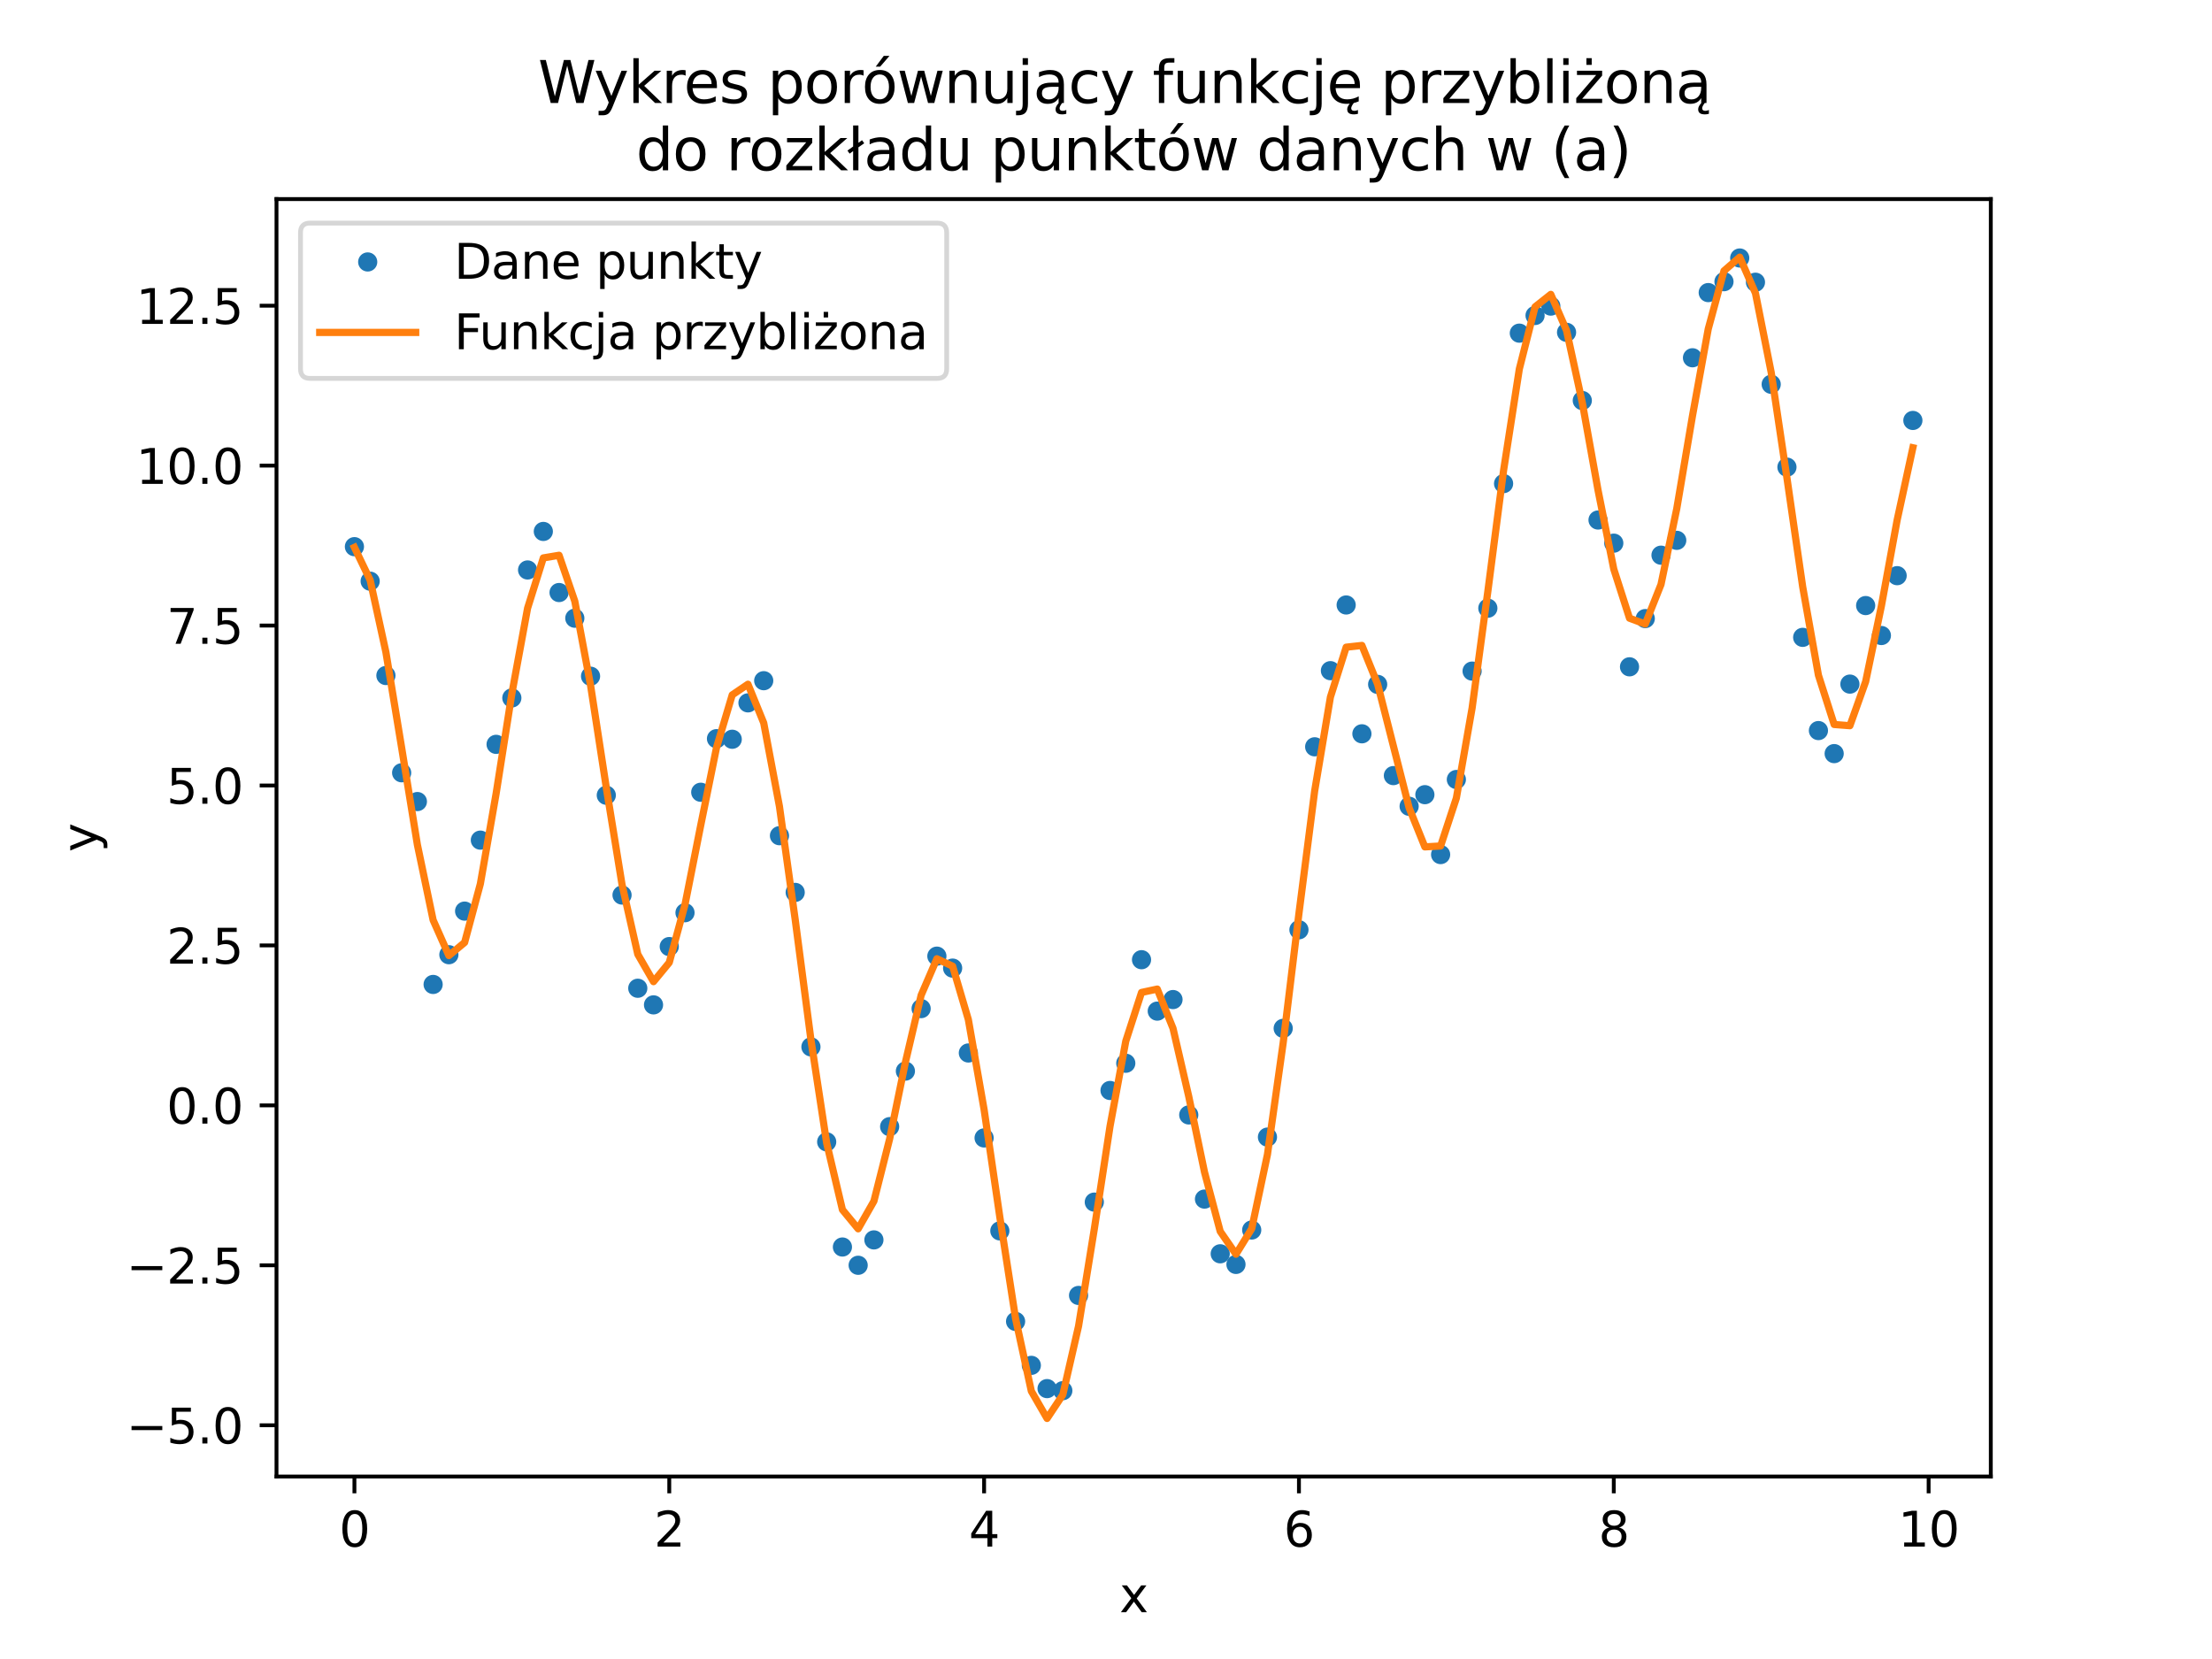 <?xml version="1.0" encoding="utf-8" standalone="no"?>
<!DOCTYPE svg PUBLIC "-//W3C//DTD SVG 1.1//EN"
  "http://www.w3.org/Graphics/SVG/1.1/DTD/svg11.dtd">
<svg xmlns:xlink="http://www.w3.org/1999/xlink" width="460.8pt" height="345.6pt" viewBox="0 0 460.8 345.6" xmlns="http://www.w3.org/2000/svg" version="1.1">
 <defs>
  <style type="text/css">*{stroke-linejoin: round; stroke-linecap: butt}</style>
 </defs>
 <g id="figure_1">
  <g id="patch_1">
   <path d="M 0 345.6 
L 460.8 345.6 
L 460.8 0 
L 0 0 
z
" style="fill: #ffffff"/>
  </g>
  <g id="axes_1">
   <g id="patch_2">
    <path d="M 57.6 307.584 
L 414.72 307.584 
L 414.72 41.472 
L 57.6 41.472 
z
" style="fill: #ffffff"/>
   </g>
   <g id="matplotlib.axis_1">
    <g id="xtick_1">
     <g id="line2d_1">
      <defs>
       <path id="mdc5ee50db9" d="M 0 0 
L 0 3.5 
" style="stroke: #000000; stroke-width: 0.8"/>
      </defs>
      <g>
       <use xlink:href="#mdc5ee50db9" x="73.833" y="307.584" style="stroke: #000000; stroke-width: 0.8"/>
      </g>
     </g>
     <g id="text_1">
      <!-- 0 -->
      <g transform="translate(70.651 322.182) scale(0.1 -0.1)">
       <defs>
        <path id="DejaVuSans-30" d="M 2034 4250 
Q 1547 4250 1301 3770 
Q 1056 3291 1056 2328 
Q 1056 1369 1301 889 
Q 1547 409 2034 409 
Q 2525 409 2770 889 
Q 3016 1369 3016 2328 
Q 3016 3291 2770 3770 
Q 2525 4250 2034 4250 
z
M 2034 4750 
Q 2819 4750 3233 4129 
Q 3647 3509 3647 2328 
Q 3647 1150 3233 529 
Q 2819 -91 2034 -91 
Q 1250 -91 836 529 
Q 422 1150 422 2328 
Q 422 3509 836 4129 
Q 1250 4750 2034 4750 
z
" transform="scale(0.016)"/>
       </defs>
       <use xlink:href="#DejaVuSans-30"/>
      </g>
     </g>
    </g>
    <g id="xtick_2">
     <g id="line2d_2">
      <g>
       <use xlink:href="#mdc5ee50db9" x="139.42" y="307.584" style="stroke: #000000; stroke-width: 0.8"/>
      </g>
     </g>
     <g id="text_2">
      <!-- 2 -->
      <g transform="translate(136.238 322.182) scale(0.1 -0.1)">
       <defs>
        <path id="DejaVuSans-32" d="M 1228 531 
L 3431 531 
L 3431 0 
L 469 0 
L 469 531 
Q 828 903 1448 1529 
Q 2069 2156 2228 2338 
Q 2531 2678 2651 2914 
Q 2772 3150 2772 3378 
Q 2772 3750 2511 3984 
Q 2250 4219 1831 4219 
Q 1534 4219 1204 4116 
Q 875 4013 500 3803 
L 500 4441 
Q 881 4594 1212 4672 
Q 1544 4750 1819 4750 
Q 2544 4750 2975 4387 
Q 3406 4025 3406 3419 
Q 3406 3131 3298 2873 
Q 3191 2616 2906 2266 
Q 2828 2175 2409 1742 
Q 1991 1309 1228 531 
z
" transform="scale(0.016)"/>
       </defs>
       <use xlink:href="#DejaVuSans-32"/>
      </g>
     </g>
    </g>
    <g id="xtick_3">
     <g id="line2d_3">
      <g>
       <use xlink:href="#mdc5ee50db9" x="205.006" y="307.584" style="stroke: #000000; stroke-width: 0.8"/>
      </g>
     </g>
     <g id="text_3">
      <!-- 4 -->
      <g transform="translate(201.825 322.182) scale(0.1 -0.1)">
       <defs>
        <path id="DejaVuSans-34" d="M 2419 4116 
L 825 1625 
L 2419 1625 
L 2419 4116 
z
M 2253 4666 
L 3047 4666 
L 3047 1625 
L 3713 1625 
L 3713 1100 
L 3047 1100 
L 3047 0 
L 2419 0 
L 2419 1100 
L 313 1100 
L 313 1709 
L 2253 4666 
z
" transform="scale(0.016)"/>
       </defs>
       <use xlink:href="#DejaVuSans-34"/>
      </g>
     </g>
    </g>
    <g id="xtick_4">
     <g id="line2d_4">
      <g>
       <use xlink:href="#mdc5ee50db9" x="270.593" y="307.584" style="stroke: #000000; stroke-width: 0.8"/>
      </g>
     </g>
     <g id="text_4">
      <!-- 6 -->
      <g transform="translate(267.412 322.182) scale(0.1 -0.1)">
       <defs>
        <path id="DejaVuSans-36" d="M 2113 2584 
Q 1688 2584 1439 2293 
Q 1191 2003 1191 1497 
Q 1191 994 1439 701 
Q 1688 409 2113 409 
Q 2538 409 2786 701 
Q 3034 994 3034 1497 
Q 3034 2003 2786 2293 
Q 2538 2584 2113 2584 
z
M 3366 4563 
L 3366 3988 
Q 3128 4100 2886 4159 
Q 2644 4219 2406 4219 
Q 1781 4219 1451 3797 
Q 1122 3375 1075 2522 
Q 1259 2794 1537 2939 
Q 1816 3084 2150 3084 
Q 2853 3084 3261 2657 
Q 3669 2231 3669 1497 
Q 3669 778 3244 343 
Q 2819 -91 2113 -91 
Q 1303 -91 875 529 
Q 447 1150 447 2328 
Q 447 3434 972 4092 
Q 1497 4750 2381 4750 
Q 2619 4750 2861 4703 
Q 3103 4656 3366 4563 
z
" transform="scale(0.016)"/>
       </defs>
       <use xlink:href="#DejaVuSans-36"/>
      </g>
     </g>
    </g>
    <g id="xtick_5">
     <g id="line2d_5">
      <g>
       <use xlink:href="#mdc5ee50db9" x="336.18" y="307.584" style="stroke: #000000; stroke-width: 0.8"/>
      </g>
     </g>
     <g id="text_5">
      <!-- 8 -->
      <g transform="translate(332.999 322.182) scale(0.1 -0.1)">
       <defs>
        <path id="DejaVuSans-38" d="M 2034 2216 
Q 1584 2216 1326 1975 
Q 1069 1734 1069 1313 
Q 1069 891 1326 650 
Q 1584 409 2034 409 
Q 2484 409 2743 651 
Q 3003 894 3003 1313 
Q 3003 1734 2745 1975 
Q 2488 2216 2034 2216 
z
M 1403 2484 
Q 997 2584 770 2862 
Q 544 3141 544 3541 
Q 544 4100 942 4425 
Q 1341 4750 2034 4750 
Q 2731 4750 3128 4425 
Q 3525 4100 3525 3541 
Q 3525 3141 3298 2862 
Q 3072 2584 2669 2484 
Q 3125 2378 3379 2068 
Q 3634 1759 3634 1313 
Q 3634 634 3220 271 
Q 2806 -91 2034 -91 
Q 1263 -91 848 271 
Q 434 634 434 1313 
Q 434 1759 690 2068 
Q 947 2378 1403 2484 
z
M 1172 3481 
Q 1172 3119 1398 2916 
Q 1625 2713 2034 2713 
Q 2441 2713 2670 2916 
Q 2900 3119 2900 3481 
Q 2900 3844 2670 4047 
Q 2441 4250 2034 4250 
Q 1625 4250 1398 4047 
Q 1172 3844 1172 3481 
z
" transform="scale(0.016)"/>
       </defs>
       <use xlink:href="#DejaVuSans-38"/>
      </g>
     </g>
    </g>
    <g id="xtick_6">
     <g id="line2d_6">
      <g>
       <use xlink:href="#mdc5ee50db9" x="401.767" y="307.584" style="stroke: #000000; stroke-width: 0.8"/>
      </g>
     </g>
     <g id="text_6">
      <!-- 10 -->
      <g transform="translate(395.404 322.182) scale(0.1 -0.1)">
       <defs>
        <path id="DejaVuSans-31" d="M 794 531 
L 1825 531 
L 1825 4091 
L 703 3866 
L 703 4441 
L 1819 4666 
L 2450 4666 
L 2450 531 
L 3481 531 
L 3481 0 
L 794 0 
L 794 531 
z
" transform="scale(0.016)"/>
       </defs>
       <use xlink:href="#DejaVuSans-31"/>
       <use xlink:href="#DejaVuSans-30" x="63.623"/>
      </g>
     </g>
    </g>
    <g id="text_7">
     <!-- x -->
     <g transform="translate(233.201 335.861) scale(0.1 -0.1)">
      <defs>
       <path id="DejaVuSans-78" d="M 3513 3500 
L 2247 1797 
L 3578 0 
L 2900 0 
L 1881 1375 
L 863 0 
L 184 0 
L 1544 1831 
L 300 3500 
L 978 3500 
L 1906 2253 
L 2834 3500 
L 3513 3500 
z
" transform="scale(0.016)"/>
      </defs>
      <use xlink:href="#DejaVuSans-78"/>
     </g>
    </g>
   </g>
   <g id="matplotlib.axis_2">
    <g id="ytick_1">
     <g id="line2d_7">
      <defs>
       <path id="m1b6d553d2c" d="M 0 0 
L -3.5 0 
" style="stroke: #000000; stroke-width: 0.8"/>
      </defs>
      <g>
       <use xlink:href="#m1b6d553d2c" x="57.6" y="296.904" style="stroke: #000000; stroke-width: 0.8"/>
      </g>
     </g>
     <g id="text_8">
      <!-- −5.0 -->
      <g transform="translate(26.317 300.703) scale(0.1 -0.1)">
       <defs>
        <path id="DejaVuSans-2212" d="M 678 2272 
L 4684 2272 
L 4684 1741 
L 678 1741 
L 678 2272 
z
" transform="scale(0.016)"/>
        <path id="DejaVuSans-35" d="M 691 4666 
L 3169 4666 
L 3169 4134 
L 1269 4134 
L 1269 2991 
Q 1406 3038 1543 3061 
Q 1681 3084 1819 3084 
Q 2600 3084 3056 2656 
Q 3513 2228 3513 1497 
Q 3513 744 3044 326 
Q 2575 -91 1722 -91 
Q 1428 -91 1123 -41 
Q 819 9 494 109 
L 494 744 
Q 775 591 1075 516 
Q 1375 441 1709 441 
Q 2250 441 2565 725 
Q 2881 1009 2881 1497 
Q 2881 1984 2565 2268 
Q 2250 2553 1709 2553 
Q 1456 2553 1204 2497 
Q 953 2441 691 2322 
L 691 4666 
z
" transform="scale(0.016)"/>
        <path id="DejaVuSans-2e" d="M 684 794 
L 1344 794 
L 1344 0 
L 684 0 
L 684 794 
z
" transform="scale(0.016)"/>
       </defs>
       <use xlink:href="#DejaVuSans-2212"/>
       <use xlink:href="#DejaVuSans-35" x="83.789"/>
       <use xlink:href="#DejaVuSans-2e" x="147.412"/>
       <use xlink:href="#DejaVuSans-30" x="179.199"/>
      </g>
     </g>
    </g>
    <g id="ytick_2">
     <g id="line2d_8">
      <g>
       <use xlink:href="#m1b6d553d2c" x="57.6" y="263.586" style="stroke: #000000; stroke-width: 0.8"/>
      </g>
     </g>
     <g id="text_9">
      <!-- −2.5 -->
      <g transform="translate(26.317 267.385) scale(0.1 -0.1)">
       <use xlink:href="#DejaVuSans-2212"/>
       <use xlink:href="#DejaVuSans-32" x="83.789"/>
       <use xlink:href="#DejaVuSans-2e" x="147.412"/>
       <use xlink:href="#DejaVuSans-35" x="179.199"/>
      </g>
     </g>
    </g>
    <g id="ytick_3">
     <g id="line2d_9">
      <g>
       <use xlink:href="#m1b6d553d2c" x="57.6" y="230.268" style="stroke: #000000; stroke-width: 0.8"/>
      </g>
     </g>
     <g id="text_10">
      <!-- 0.0 -->
      <g transform="translate(34.697 234.067) scale(0.1 -0.1)">
       <use xlink:href="#DejaVuSans-30"/>
       <use xlink:href="#DejaVuSans-2e" x="63.623"/>
       <use xlink:href="#DejaVuSans-30" x="95.41"/>
      </g>
     </g>
    </g>
    <g id="ytick_4">
     <g id="line2d_10">
      <g>
       <use xlink:href="#m1b6d553d2c" x="57.6" y="196.95" style="stroke: #000000; stroke-width: 0.8"/>
      </g>
     </g>
     <g id="text_11">
      <!-- 2.5 -->
      <g transform="translate(34.697 200.749) scale(0.1 -0.1)">
       <use xlink:href="#DejaVuSans-32"/>
       <use xlink:href="#DejaVuSans-2e" x="63.623"/>
       <use xlink:href="#DejaVuSans-35" x="95.41"/>
      </g>
     </g>
    </g>
    <g id="ytick_5">
     <g id="line2d_11">
      <g>
       <use xlink:href="#m1b6d553d2c" x="57.6" y="163.632" style="stroke: #000000; stroke-width: 0.8"/>
      </g>
     </g>
     <g id="text_12">
      <!-- 5.0 -->
      <g transform="translate(34.697 167.431) scale(0.1 -0.1)">
       <use xlink:href="#DejaVuSans-35"/>
       <use xlink:href="#DejaVuSans-2e" x="63.623"/>
       <use xlink:href="#DejaVuSans-30" x="95.41"/>
      </g>
     </g>
    </g>
    <g id="ytick_6">
     <g id="line2d_12">
      <g>
       <use xlink:href="#m1b6d553d2c" x="57.6" y="130.314" style="stroke: #000000; stroke-width: 0.8"/>
      </g>
     </g>
     <g id="text_13">
      <!-- 7.5 -->
      <g transform="translate(34.697 134.113) scale(0.1 -0.1)">
       <defs>
        <path id="DejaVuSans-37" d="M 525 4666 
L 3525 4666 
L 3525 4397 
L 1831 0 
L 1172 0 
L 2766 4134 
L 525 4134 
L 525 4666 
z
" transform="scale(0.016)"/>
       </defs>
       <use xlink:href="#DejaVuSans-37"/>
       <use xlink:href="#DejaVuSans-2e" x="63.623"/>
       <use xlink:href="#DejaVuSans-35" x="95.41"/>
      </g>
     </g>
    </g>
    <g id="ytick_7">
     <g id="line2d_13">
      <g>
       <use xlink:href="#m1b6d553d2c" x="57.6" y="96.996" style="stroke: #000000; stroke-width: 0.8"/>
      </g>
     </g>
     <g id="text_14">
      <!-- 10.0 -->
      <g transform="translate(28.334 100.795) scale(0.1 -0.1)">
       <use xlink:href="#DejaVuSans-31"/>
       <use xlink:href="#DejaVuSans-30" x="63.623"/>
       <use xlink:href="#DejaVuSans-2e" x="127.246"/>
       <use xlink:href="#DejaVuSans-30" x="159.033"/>
      </g>
     </g>
    </g>
    <g id="ytick_8">
     <g id="line2d_14">
      <g>
       <use xlink:href="#m1b6d553d2c" x="57.6" y="63.678" style="stroke: #000000; stroke-width: 0.8"/>
      </g>
     </g>
     <g id="text_15">
      <!-- 12.5 -->
      <g transform="translate(28.334 67.477) scale(0.1 -0.1)">
       <use xlink:href="#DejaVuSans-31"/>
       <use xlink:href="#DejaVuSans-32" x="63.623"/>
       <use xlink:href="#DejaVuSans-2e" x="127.246"/>
       <use xlink:href="#DejaVuSans-35" x="159.033"/>
      </g>
     </g>
    </g>
    <g id="text_16">
     <!-- y -->
     <g transform="translate(20.238 177.487) rotate(-90) scale(0.1 -0.1)">
      <defs>
       <path id="DejaVuSans-79" d="M 2059 -325 
Q 1816 -950 1584 -1140 
Q 1353 -1331 966 -1331 
L 506 -1331 
L 506 -850 
L 844 -850 
Q 1081 -850 1212 -737 
Q 1344 -625 1503 -206 
L 1606 56 
L 191 3500 
L 800 3500 
L 1894 763 
L 2988 3500 
L 3597 3500 
L 2059 -325 
z
" transform="scale(0.016)"/>
      </defs>
      <use xlink:href="#DejaVuSans-79"/>
     </g>
    </g>
   </g>
   <g id="line2d_15">
    <defs>
     <path id="m2ba24b65b5" d="M 0 1.5 
C 0.398 1.5 0.779 1.342 1.061 1.061 
C 1.342 0.779 1.5 0.398 1.5 0 
C 1.5 -0.398 1.342 -0.779 1.061 -1.061 
C 0.779 -1.342 0.398 -1.5 0 -1.5 
C -0.398 -1.5 -0.779 -1.342 -1.061 -1.061 
C -1.342 -0.779 -1.5 -0.398 -1.5 0 
C -1.5 0.398 -1.342 0.779 -1.061 1.061 
C -0.779 1.342 -0.398 1.5 0 1.5 
z
" style="stroke: #1f77b4"/>
    </defs>
    <g clip-path="url(#p1c4038dcb7)">
     <use xlink:href="#m2ba24b65b5" x="73.833" y="113.88" style="fill: #1f77b4; stroke: #1f77b4"/>
     <use xlink:href="#m2ba24b65b5" x="77.112" y="121.073" style="fill: #1f77b4; stroke: #1f77b4"/>
     <use xlink:href="#m2ba24b65b5" x="80.391" y="140.722" style="fill: #1f77b4; stroke: #1f77b4"/>
     <use xlink:href="#m2ba24b65b5" x="83.671" y="160.984" style="fill: #1f77b4; stroke: #1f77b4"/>
     <use xlink:href="#m2ba24b65b5" x="86.95" y="166.979" style="fill: #1f77b4; stroke: #1f77b4"/>
     <use xlink:href="#m2ba24b65b5" x="90.229" y="205.078" style="fill: #1f77b4; stroke: #1f77b4"/>
     <use xlink:href="#m2ba24b65b5" x="93.509" y="198.884" style="fill: #1f77b4; stroke: #1f77b4"/>
     <use xlink:href="#m2ba24b65b5" x="96.788" y="189.801" style="fill: #1f77b4; stroke: #1f77b4"/>
     <use xlink:href="#m2ba24b65b5" x="100.067" y="175.015" style="fill: #1f77b4; stroke: #1f77b4"/>
     <use xlink:href="#m2ba24b65b5" x="103.347" y="155.061" style="fill: #1f77b4; stroke: #1f77b4"/>
     <use xlink:href="#m2ba24b65b5" x="106.626" y="145.394" style="fill: #1f77b4; stroke: #1f77b4"/>
     <use xlink:href="#m2ba24b65b5" x="109.905" y="118.733" style="fill: #1f77b4; stroke: #1f77b4"/>
     <use xlink:href="#m2ba24b65b5" x="113.185" y="110.709" style="fill: #1f77b4; stroke: #1f77b4"/>
     <use xlink:href="#m2ba24b65b5" x="116.464" y="123.435" style="fill: #1f77b4; stroke: #1f77b4"/>
     <use xlink:href="#m2ba24b65b5" x="119.743" y="128.783" style="fill: #1f77b4; stroke: #1f77b4"/>
     <use xlink:href="#m2ba24b65b5" x="123.023" y="140.868" style="fill: #1f77b4; stroke: #1f77b4"/>
     <use xlink:href="#m2ba24b65b5" x="126.302" y="165.663" style="fill: #1f77b4; stroke: #1f77b4"/>
     <use xlink:href="#m2ba24b65b5" x="129.581" y="186.456" style="fill: #1f77b4; stroke: #1f77b4"/>
     <use xlink:href="#m2ba24b65b5" x="132.861" y="205.872" style="fill: #1f77b4; stroke: #1f77b4"/>
     <use xlink:href="#m2ba24b65b5" x="136.14" y="209.333" style="fill: #1f77b4; stroke: #1f77b4"/>
     <use xlink:href="#m2ba24b65b5" x="139.42" y="197.188" style="fill: #1f77b4; stroke: #1f77b4"/>
     <use xlink:href="#m2ba24b65b5" x="142.699" y="190.135" style="fill: #1f77b4; stroke: #1f77b4"/>
     <use xlink:href="#m2ba24b65b5" x="145.978" y="165.041" style="fill: #1f77b4; stroke: #1f77b4"/>
     <use xlink:href="#m2ba24b65b5" x="149.258" y="153.879" style="fill: #1f77b4; stroke: #1f77b4"/>
     <use xlink:href="#m2ba24b65b5" x="152.537" y="154.001" style="fill: #1f77b4; stroke: #1f77b4"/>
     <use xlink:href="#m2ba24b65b5" x="155.816" y="146.42" style="fill: #1f77b4; stroke: #1f77b4"/>
     <use xlink:href="#m2ba24b65b5" x="159.096" y="141.802" style="fill: #1f77b4; stroke: #1f77b4"/>
     <use xlink:href="#m2ba24b65b5" x="162.375" y="174.092" style="fill: #1f77b4; stroke: #1f77b4"/>
     <use xlink:href="#m2ba24b65b5" x="165.654" y="185.904" style="fill: #1f77b4; stroke: #1f77b4"/>
     <use xlink:href="#m2ba24b65b5" x="168.934" y="218.088" style="fill: #1f77b4; stroke: #1f77b4"/>
     <use xlink:href="#m2ba24b65b5" x="172.213" y="237.872" style="fill: #1f77b4; stroke: #1f77b4"/>
     <use xlink:href="#m2ba24b65b5" x="175.492" y="259.776" style="fill: #1f77b4; stroke: #1f77b4"/>
     <use xlink:href="#m2ba24b65b5" x="178.772" y="263.581" style="fill: #1f77b4; stroke: #1f77b4"/>
     <use xlink:href="#m2ba24b65b5" x="182.051" y="258.293" style="fill: #1f77b4; stroke: #1f77b4"/>
     <use xlink:href="#m2ba24b65b5" x="185.33" y="234.699" style="fill: #1f77b4; stroke: #1f77b4"/>
     <use xlink:href="#m2ba24b65b5" x="188.61" y="223.13" style="fill: #1f77b4; stroke: #1f77b4"/>
     <use xlink:href="#m2ba24b65b5" x="191.889" y="210.113" style="fill: #1f77b4; stroke: #1f77b4"/>
     <use xlink:href="#m2ba24b65b5" x="195.168" y="199.183" style="fill: #1f77b4; stroke: #1f77b4"/>
     <use xlink:href="#m2ba24b65b5" x="198.448" y="201.675" style="fill: #1f77b4; stroke: #1f77b4"/>
     <use xlink:href="#m2ba24b65b5" x="201.727" y="219.354" style="fill: #1f77b4; stroke: #1f77b4"/>
     <use xlink:href="#m2ba24b65b5" x="205.006" y="237.053" style="fill: #1f77b4; stroke: #1f77b4"/>
     <use xlink:href="#m2ba24b65b5" x="208.286" y="256.417" style="fill: #1f77b4; stroke: #1f77b4"/>
     <use xlink:href="#m2ba24b65b5" x="211.565" y="275.275" style="fill: #1f77b4; stroke: #1f77b4"/>
     <use xlink:href="#m2ba24b65b5" x="214.844" y="284.43" style="fill: #1f77b4; stroke: #1f77b4"/>
     <use xlink:href="#m2ba24b65b5" x="218.124" y="289.273" style="fill: #1f77b4; stroke: #1f77b4"/>
     <use xlink:href="#m2ba24b65b5" x="221.403" y="289.705" style="fill: #1f77b4; stroke: #1f77b4"/>
     <use xlink:href="#m2ba24b65b5" x="224.682" y="269.864" style="fill: #1f77b4; stroke: #1f77b4"/>
     <use xlink:href="#m2ba24b65b5" x="227.962" y="250.421" style="fill: #1f77b4; stroke: #1f77b4"/>
     <use xlink:href="#m2ba24b65b5" x="231.241" y="227.167" style="fill: #1f77b4; stroke: #1f77b4"/>
     <use xlink:href="#m2ba24b65b5" x="234.52" y="221.493" style="fill: #1f77b4; stroke: #1f77b4"/>
     <use xlink:href="#m2ba24b65b5" x="237.8" y="199.924" style="fill: #1f77b4; stroke: #1f77b4"/>
     <use xlink:href="#m2ba24b65b5" x="241.079" y="210.635" style="fill: #1f77b4; stroke: #1f77b4"/>
     <use xlink:href="#m2ba24b65b5" x="244.358" y="208.226" style="fill: #1f77b4; stroke: #1f77b4"/>
     <use xlink:href="#m2ba24b65b5" x="247.638" y="232.26" style="fill: #1f77b4; stroke: #1f77b4"/>
     <use xlink:href="#m2ba24b65b5" x="250.917" y="249.79" style="fill: #1f77b4; stroke: #1f77b4"/>
     <use xlink:href="#m2ba24b65b5" x="254.196" y="261.189" style="fill: #1f77b4; stroke: #1f77b4"/>
     <use xlink:href="#m2ba24b65b5" x="257.476" y="263.402" style="fill: #1f77b4; stroke: #1f77b4"/>
     <use xlink:href="#m2ba24b65b5" x="260.755" y="256.232" style="fill: #1f77b4; stroke: #1f77b4"/>
     <use xlink:href="#m2ba24b65b5" x="264.034" y="236.879" style="fill: #1f77b4; stroke: #1f77b4"/>
     <use xlink:href="#m2ba24b65b5" x="267.314" y="214.224" style="fill: #1f77b4; stroke: #1f77b4"/>
     <use xlink:href="#m2ba24b65b5" x="270.593" y="193.692" style="fill: #1f77b4; stroke: #1f77b4"/>
     <use xlink:href="#m2ba24b65b5" x="273.872" y="155.572" style="fill: #1f77b4; stroke: #1f77b4"/>
     <use xlink:href="#m2ba24b65b5" x="277.152" y="139.713" style="fill: #1f77b4; stroke: #1f77b4"/>
     <use xlink:href="#m2ba24b65b5" x="280.431" y="126.028" style="fill: #1f77b4; stroke: #1f77b4"/>
     <use xlink:href="#m2ba24b65b5" x="283.71" y="152.864" style="fill: #1f77b4; stroke: #1f77b4"/>
     <use xlink:href="#m2ba24b65b5" x="286.99" y="142.569" style="fill: #1f77b4; stroke: #1f77b4"/>
     <use xlink:href="#m2ba24b65b5" x="290.269" y="161.572" style="fill: #1f77b4; stroke: #1f77b4"/>
     <use xlink:href="#m2ba24b65b5" x="293.548" y="167.964" style="fill: #1f77b4; stroke: #1f77b4"/>
     <use xlink:href="#m2ba24b65b5" x="296.828" y="165.545" style="fill: #1f77b4; stroke: #1f77b4"/>
     <use xlink:href="#m2ba24b65b5" x="300.107" y="178.025" style="fill: #1f77b4; stroke: #1f77b4"/>
     <use xlink:href="#m2ba24b65b5" x="303.386" y="162.383" style="fill: #1f77b4; stroke: #1f77b4"/>
     <use xlink:href="#m2ba24b65b5" x="306.666" y="139.803" style="fill: #1f77b4; stroke: #1f77b4"/>
     <use xlink:href="#m2ba24b65b5" x="309.945" y="126.699" style="fill: #1f77b4; stroke: #1f77b4"/>
     <use xlink:href="#m2ba24b65b5" x="313.224" y="100.743" style="fill: #1f77b4; stroke: #1f77b4"/>
     <use xlink:href="#m2ba24b65b5" x="316.504" y="69.402" style="fill: #1f77b4; stroke: #1f77b4"/>
     <use xlink:href="#m2ba24b65b5" x="319.783" y="65.721" style="fill: #1f77b4; stroke: #1f77b4"/>
     <use xlink:href="#m2ba24b65b5" x="323.062" y="63.764" style="fill: #1f77b4; stroke: #1f77b4"/>
     <use xlink:href="#m2ba24b65b5" x="326.342" y="69.233" style="fill: #1f77b4; stroke: #1f77b4"/>
     <use xlink:href="#m2ba24b65b5" x="329.621" y="83.441" style="fill: #1f77b4; stroke: #1f77b4"/>
     <use xlink:href="#m2ba24b65b5" x="332.9" y="108.329" style="fill: #1f77b4; stroke: #1f77b4"/>
     <use xlink:href="#m2ba24b65b5" x="336.18" y="113.152" style="fill: #1f77b4; stroke: #1f77b4"/>
     <use xlink:href="#m2ba24b65b5" x="339.459" y="138.91" style="fill: #1f77b4; stroke: #1f77b4"/>
     <use xlink:href="#m2ba24b65b5" x="342.739" y="128.864" style="fill: #1f77b4; stroke: #1f77b4"/>
     <use xlink:href="#m2ba24b65b5" x="346.018" y="115.656" style="fill: #1f77b4; stroke: #1f77b4"/>
     <use xlink:href="#m2ba24b65b5" x="349.297" y="112.562" style="fill: #1f77b4; stroke: #1f77b4"/>
     <use xlink:href="#m2ba24b65b5" x="352.577" y="74.53" style="fill: #1f77b4; stroke: #1f77b4"/>
     <use xlink:href="#m2ba24b65b5" x="355.856" y="60.951" style="fill: #1f77b4; stroke: #1f77b4"/>
     <use xlink:href="#m2ba24b65b5" x="359.135" y="58.68" style="fill: #1f77b4; stroke: #1f77b4"/>
     <use xlink:href="#m2ba24b65b5" x="362.415" y="53.746" style="fill: #1f77b4; stroke: #1f77b4"/>
     <use xlink:href="#m2ba24b65b5" x="365.694" y="58.795" style="fill: #1f77b4; stroke: #1f77b4"/>
     <use xlink:href="#m2ba24b65b5" x="368.973" y="80.055" style="fill: #1f77b4; stroke: #1f77b4"/>
     <use xlink:href="#m2ba24b65b5" x="372.253" y="97.314" style="fill: #1f77b4; stroke: #1f77b4"/>
     <use xlink:href="#m2ba24b65b5" x="375.532" y="132.773" style="fill: #1f77b4; stroke: #1f77b4"/>
     <use xlink:href="#m2ba24b65b5" x="378.811" y="152.192" style="fill: #1f77b4; stroke: #1f77b4"/>
     <use xlink:href="#m2ba24b65b5" x="382.091" y="156.992" style="fill: #1f77b4; stroke: #1f77b4"/>
     <use xlink:href="#m2ba24b65b5" x="385.37" y="142.511" style="fill: #1f77b4; stroke: #1f77b4"/>
     <use xlink:href="#m2ba24b65b5" x="388.649" y="126.151" style="fill: #1f77b4; stroke: #1f77b4"/>
     <use xlink:href="#m2ba24b65b5" x="391.929" y="132.39" style="fill: #1f77b4; stroke: #1f77b4"/>
     <use xlink:href="#m2ba24b65b5" x="395.208" y="119.922" style="fill: #1f77b4; stroke: #1f77b4"/>
     <use xlink:href="#m2ba24b65b5" x="398.487" y="87.587" style="fill: #1f77b4; stroke: #1f77b4"/>
    </g>
   </g>
   <g id="line2d_16">
    <path d="M 73.833 114.033 
L 77.112 120.85 
L 80.391 135.859 
L 83.671 155.777 
L 86.95 175.983 
L 90.229 191.673 
L 93.509 199.063 
L 96.788 196.338 
L 100.067 184.121 
L 103.347 165.335 
L 106.626 144.513 
L 109.905 126.697 
L 113.185 116.223 
L 116.464 115.673 
L 119.743 125.249 
L 123.023 142.74 
L 126.302 164.064 
L 129.581 184.279 
L 132.861 198.793 
L 136.14 204.495 
L 139.42 200.514 
L 142.699 188.436 
L 145.978 171.909 
L 149.258 155.749 
L 152.537 144.757 
L 155.816 142.537 
L 159.096 150.605 
L 162.375 168.013 
L 165.654 191.567 
L 168.934 216.607 
L 172.213 238.13 
L 175.492 252.007 
L 178.772 255.985 
L 182.051 250.222 
L 185.33 237.241 
L 188.61 221.297 
L 191.889 207.328 
L 195.168 199.73 
L 198.448 201.271 
L 201.727 212.405 
L 205.006 231.149 
L 208.286 253.56 
L 211.565 274.691 
L 214.844 289.797 
L 218.124 295.488 
L 221.403 290.555 
L 224.682 276.261 
L 227.962 256.031 
L 231.241 234.607 
L 234.52 216.892 
L 237.8 206.745 
L 241.079 206.042 
L 244.358 214.218 
L 247.638 228.41 
L 250.917 244.162 
L 254.196 256.526 
L 257.476 261.277 
L 260.755 255.959 
L 264.034 240.493 
L 267.314 217.21 
L 270.593 190.287 
L 273.872 164.741 
L 277.152 145.208 
L 280.431 134.82 
L 283.71 134.456 
L 286.99 142.534 
L 290.269 155.413 
L 293.548 168.298 
L 296.828 176.422 
L 300.107 176.232 
L 303.386 166.261 
L 306.666 147.507 
L 309.945 123.193 
L 313.224 97.986 
L 316.504 76.868 
L 319.783 63.918 
L 323.062 61.322 
L 326.342 68.844 
L 329.621 83.883 
L 332.9 102.117 
L 336.18 118.561 
L 339.459 128.785 
L 342.739 130.003 
L 346.018 121.747 
L 349.297 105.981 
L 352.577 86.614 
L 355.856 68.539 
L 359.135 56.425 
L 362.415 53.568 
L 365.694 61.074 
L 368.973 77.579 
L 372.253 99.573 
L 375.532 122.245 
L 378.811 140.654 
L 382.091 150.923 
L 385.37 151.177 
L 388.649 141.99 
L 391.929 126.231 
L 395.208 108.35 
L 398.487 93.274 
" clip-path="url(#p1c4038dcb7)" style="fill: none; stroke: #ff7f0e; stroke-width: 1.5; stroke-linecap: square"/>
   </g>
   <g id="patch_3">
    <path d="M 57.6 307.584 
L 57.6 41.472 
" style="fill: none; stroke: #000000; stroke-width: 0.8; stroke-linejoin: miter; stroke-linecap: square"/>
   </g>
   <g id="patch_4">
    <path d="M 414.72 307.584 
L 414.72 41.472 
" style="fill: none; stroke: #000000; stroke-width: 0.8; stroke-linejoin: miter; stroke-linecap: square"/>
   </g>
   <g id="patch_5">
    <path d="M 57.6 307.584 
L 414.72 307.584 
" style="fill: none; stroke: #000000; stroke-width: 0.8; stroke-linejoin: miter; stroke-linecap: square"/>
   </g>
   <g id="patch_6">
    <path d="M 57.6 41.472 
L 414.72 41.472 
" style="fill: none; stroke: #000000; stroke-width: 0.8; stroke-linejoin: miter; stroke-linecap: square"/>
   </g>
   <g id="text_17">
    <!-- Wykres porównujący funkcję przybliżoną  -->
    <g transform="translate(112.073 21.459) scale(0.12 -0.12)">
     <defs>
      <path id="DejaVuSans-57" d="M 213 4666 
L 850 4666 
L 1831 722 
L 2809 4666 
L 3519 4666 
L 4500 722 
L 5478 4666 
L 6119 4666 
L 4947 0 
L 4153 0 
L 3169 4050 
L 2175 0 
L 1381 0 
L 213 4666 
z
" transform="scale(0.016)"/>
      <path id="DejaVuSans-6b" d="M 581 4863 
L 1159 4863 
L 1159 1991 
L 2875 3500 
L 3609 3500 
L 1753 1863 
L 3688 0 
L 2938 0 
L 1159 1709 
L 1159 0 
L 581 0 
L 581 4863 
z
" transform="scale(0.016)"/>
      <path id="DejaVuSans-72" d="M 2631 2963 
Q 2534 3019 2420 3045 
Q 2306 3072 2169 3072 
Q 1681 3072 1420 2755 
Q 1159 2438 1159 1844 
L 1159 0 
L 581 0 
L 581 3500 
L 1159 3500 
L 1159 2956 
Q 1341 3275 1631 3429 
Q 1922 3584 2338 3584 
Q 2397 3584 2469 3576 
Q 2541 3569 2628 3553 
L 2631 2963 
z
" transform="scale(0.016)"/>
      <path id="DejaVuSans-65" d="M 3597 1894 
L 3597 1613 
L 953 1613 
Q 991 1019 1311 708 
Q 1631 397 2203 397 
Q 2534 397 2845 478 
Q 3156 559 3463 722 
L 3463 178 
Q 3153 47 2828 -22 
Q 2503 -91 2169 -91 
Q 1331 -91 842 396 
Q 353 884 353 1716 
Q 353 2575 817 3079 
Q 1281 3584 2069 3584 
Q 2775 3584 3186 3129 
Q 3597 2675 3597 1894 
z
M 3022 2063 
Q 3016 2534 2758 2815 
Q 2500 3097 2075 3097 
Q 1594 3097 1305 2825 
Q 1016 2553 972 2059 
L 3022 2063 
z
" transform="scale(0.016)"/>
      <path id="DejaVuSans-73" d="M 2834 3397 
L 2834 2853 
Q 2591 2978 2328 3040 
Q 2066 3103 1784 3103 
Q 1356 3103 1142 2972 
Q 928 2841 928 2578 
Q 928 2378 1081 2264 
Q 1234 2150 1697 2047 
L 1894 2003 
Q 2506 1872 2764 1633 
Q 3022 1394 3022 966 
Q 3022 478 2636 193 
Q 2250 -91 1575 -91 
Q 1294 -91 989 -36 
Q 684 19 347 128 
L 347 722 
Q 666 556 975 473 
Q 1284 391 1588 391 
Q 1994 391 2212 530 
Q 2431 669 2431 922 
Q 2431 1156 2273 1281 
Q 2116 1406 1581 1522 
L 1381 1569 
Q 847 1681 609 1914 
Q 372 2147 372 2553 
Q 372 3047 722 3315 
Q 1072 3584 1716 3584 
Q 2034 3584 2315 3537 
Q 2597 3491 2834 3397 
z
" transform="scale(0.016)"/>
      <path id="DejaVuSans-20" transform="scale(0.016)"/>
      <path id="DejaVuSans-70" d="M 1159 525 
L 1159 -1331 
L 581 -1331 
L 581 3500 
L 1159 3500 
L 1159 2969 
Q 1341 3281 1617 3432 
Q 1894 3584 2278 3584 
Q 2916 3584 3314 3078 
Q 3713 2572 3713 1747 
Q 3713 922 3314 415 
Q 2916 -91 2278 -91 
Q 1894 -91 1617 61 
Q 1341 213 1159 525 
z
M 3116 1747 
Q 3116 2381 2855 2742 
Q 2594 3103 2138 3103 
Q 1681 3103 1420 2742 
Q 1159 2381 1159 1747 
Q 1159 1113 1420 752 
Q 1681 391 2138 391 
Q 2594 391 2855 752 
Q 3116 1113 3116 1747 
z
" transform="scale(0.016)"/>
      <path id="DejaVuSans-6f" d="M 1959 3097 
Q 1497 3097 1228 2736 
Q 959 2375 959 1747 
Q 959 1119 1226 758 
Q 1494 397 1959 397 
Q 2419 397 2687 759 
Q 2956 1122 2956 1747 
Q 2956 2369 2687 2733 
Q 2419 3097 1959 3097 
z
M 1959 3584 
Q 2709 3584 3137 3096 
Q 3566 2609 3566 1747 
Q 3566 888 3137 398 
Q 2709 -91 1959 -91 
Q 1206 -91 779 398 
Q 353 888 353 1747 
Q 353 2609 779 3096 
Q 1206 3584 1959 3584 
z
" transform="scale(0.016)"/>
      <path id="DejaVuSans-f3" d="M 1959 3097 
Q 1497 3097 1228 2736 
Q 959 2375 959 1747 
Q 959 1119 1226 758 
Q 1494 397 1959 397 
Q 2419 397 2687 759 
Q 2956 1122 2956 1747 
Q 2956 2369 2687 2733 
Q 2419 3097 1959 3097 
z
M 1959 3584 
Q 2709 3584 3137 3096 
Q 3566 2609 3566 1747 
Q 3566 888 3137 398 
Q 2709 -91 1959 -91 
Q 1206 -91 779 398 
Q 353 888 353 1747 
Q 353 2609 779 3096 
Q 1206 3584 1959 3584 
z
M 2394 5119 
L 3016 5119 
L 1998 3944 
L 1519 3944 
L 2394 5119 
z
" transform="scale(0.016)"/>
      <path id="DejaVuSans-77" d="M 269 3500 
L 844 3500 
L 1563 769 
L 2278 3500 
L 2956 3500 
L 3675 769 
L 4391 3500 
L 4966 3500 
L 4050 0 
L 3372 0 
L 2619 2869 
L 1863 0 
L 1184 0 
L 269 3500 
z
" transform="scale(0.016)"/>
      <path id="DejaVuSans-6e" d="M 3513 2113 
L 3513 0 
L 2938 0 
L 2938 2094 
Q 2938 2591 2744 2837 
Q 2550 3084 2163 3084 
Q 1697 3084 1428 2787 
Q 1159 2491 1159 1978 
L 1159 0 
L 581 0 
L 581 3500 
L 1159 3500 
L 1159 2956 
Q 1366 3272 1645 3428 
Q 1925 3584 2291 3584 
Q 2894 3584 3203 3211 
Q 3513 2838 3513 2113 
z
" transform="scale(0.016)"/>
      <path id="DejaVuSans-75" d="M 544 1381 
L 544 3500 
L 1119 3500 
L 1119 1403 
Q 1119 906 1312 657 
Q 1506 409 1894 409 
Q 2359 409 2629 706 
Q 2900 1003 2900 1516 
L 2900 3500 
L 3475 3500 
L 3475 0 
L 2900 0 
L 2900 538 
Q 2691 219 2414 64 
Q 2138 -91 1772 -91 
Q 1169 -91 856 284 
Q 544 659 544 1381 
z
M 1991 3584 
L 1991 3584 
z
" transform="scale(0.016)"/>
      <path id="DejaVuSans-6a" d="M 603 3500 
L 1178 3500 
L 1178 -63 
Q 1178 -731 923 -1031 
Q 669 -1331 103 -1331 
L -116 -1331 
L -116 -844 
L 38 -844 
Q 366 -844 484 -692 
Q 603 -541 603 -63 
L 603 3500 
z
M 603 4863 
L 1178 4863 
L 1178 4134 
L 603 4134 
L 603 4863 
z
" transform="scale(0.016)"/>
      <path id="DejaVuSans-105" d="M 2194 1759 
Q 1497 1759 1228 1600 
Q 959 1441 959 1056 
Q 959 750 1161 570 
Q 1363 391 1709 391 
Q 2188 391 2477 730 
Q 2766 1069 2766 1631 
L 2766 1759 
L 2194 1759 
z
M 3341 1997 
L 3341 0 
L 2766 0 
L 2766 531 
Q 2569 213 2275 61 
Q 1981 -91 1556 -91 
Q 1019 -91 701 211 
Q 384 513 384 1019 
Q 384 1609 779 1909 
Q 1175 2209 1959 2209 
L 2766 2209 
L 2766 2266 
Q 2766 2663 2505 2880 
Q 2244 3097 1772 3097 
Q 1472 3097 1187 3025 
Q 903 2953 641 2809 
L 641 3341 
Q 956 3463 1253 3523 
Q 1550 3584 1831 3584 
Q 2591 3584 2966 3190 
Q 3341 2797 3341 1997 
z
M 2775 0 
L 3147 0 
Q 3006 -191 2939 -328 
Q 2872 -466 2872 -563 
Q 2872 -706 2958 -778 
Q 3044 -850 3213 -850 
Q 3313 -850 3409 -826 
Q 3506 -803 3603 -756 
L 3603 -1172 
Q 3484 -1203 3378 -1218 
Q 3272 -1234 3178 -1234 
Q 2797 -1234 2617 -1098 
Q 2438 -963 2438 -672 
Q 2438 -522 2520 -358 
Q 2603 -194 2775 0 
z
" transform="scale(0.016)"/>
      <path id="DejaVuSans-63" d="M 3122 3366 
L 3122 2828 
Q 2878 2963 2633 3030 
Q 2388 3097 2138 3097 
Q 1578 3097 1268 2742 
Q 959 2388 959 1747 
Q 959 1106 1268 751 
Q 1578 397 2138 397 
Q 2388 397 2633 464 
Q 2878 531 3122 666 
L 3122 134 
Q 2881 22 2623 -34 
Q 2366 -91 2075 -91 
Q 1284 -91 818 406 
Q 353 903 353 1747 
Q 353 2603 823 3093 
Q 1294 3584 2113 3584 
Q 2378 3584 2631 3529 
Q 2884 3475 3122 3366 
z
" transform="scale(0.016)"/>
      <path id="DejaVuSans-66" d="M 2375 4863 
L 2375 4384 
L 1825 4384 
Q 1516 4384 1395 4259 
Q 1275 4134 1275 3809 
L 1275 3500 
L 2222 3500 
L 2222 3053 
L 1275 3053 
L 1275 0 
L 697 0 
L 697 3053 
L 147 3053 
L 147 3500 
L 697 3500 
L 697 3744 
Q 697 4328 969 4595 
Q 1241 4863 1831 4863 
L 2375 4863 
z
" transform="scale(0.016)"/>
      <path id="DejaVuSans-119" d="M 3597 1894 
L 3597 1613 
L 953 1613 
Q 991 1019 1311 708 
Q 1631 397 2203 397 
Q 2534 397 2845 478 
Q 3156 559 3463 722 
L 3463 178 
Q 3153 47 2828 -22 
Q 2503 -91 2169 -91 
Q 1331 -91 842 396 
Q 353 884 353 1716 
Q 353 2575 817 3079 
Q 1281 3584 2069 3584 
Q 2775 3584 3186 3129 
Q 3597 2675 3597 1894 
z
M 3022 2063 
Q 3016 2534 2758 2815 
Q 2500 3097 2075 3097 
Q 1594 3097 1305 2825 
Q 1016 2553 972 2059 
L 3022 2063 
z
M 2551 0 
L 2923 0 
Q 2782 -191 2715 -328 
Q 2648 -466 2648 -563 
Q 2648 -706 2734 -778 
Q 2820 -850 2989 -850 
Q 3089 -850 3185 -826 
Q 3282 -803 3379 -756 
L 3379 -1172 
Q 3260 -1203 3154 -1218 
Q 3048 -1234 2954 -1234 
Q 2573 -1234 2393 -1098 
Q 2214 -963 2214 -672 
Q 2214 -522 2296 -358 
Q 2379 -194 2551 0 
z
" transform="scale(0.016)"/>
      <path id="DejaVuSans-7a" d="M 353 3500 
L 3084 3500 
L 3084 2975 
L 922 459 
L 3084 459 
L 3084 0 
L 275 0 
L 275 525 
L 2438 3041 
L 353 3041 
L 353 3500 
z
" transform="scale(0.016)"/>
      <path id="DejaVuSans-62" d="M 3116 1747 
Q 3116 2381 2855 2742 
Q 2594 3103 2138 3103 
Q 1681 3103 1420 2742 
Q 1159 2381 1159 1747 
Q 1159 1113 1420 752 
Q 1681 391 2138 391 
Q 2594 391 2855 752 
Q 3116 1113 3116 1747 
z
M 1159 2969 
Q 1341 3281 1617 3432 
Q 1894 3584 2278 3584 
Q 2916 3584 3314 3078 
Q 3713 2572 3713 1747 
Q 3713 922 3314 415 
Q 2916 -91 2278 -91 
Q 1894 -91 1617 61 
Q 1341 213 1159 525 
L 1159 0 
L 581 0 
L 581 4863 
L 1159 4863 
L 1159 2969 
z
" transform="scale(0.016)"/>
      <path id="DejaVuSans-6c" d="M 603 4863 
L 1178 4863 
L 1178 0 
L 603 0 
L 603 4863 
z
" transform="scale(0.016)"/>
      <path id="DejaVuSans-69" d="M 603 3500 
L 1178 3500 
L 1178 0 
L 603 0 
L 603 3500 
z
M 603 4863 
L 1178 4863 
L 1178 4134 
L 603 4134 
L 603 4863 
z
" transform="scale(0.016)"/>
      <path id="DejaVuSans-17c" d="M 1378 4863 
L 1953 4863 
L 1953 4134 
L 1378 4134 
L 1378 4863 
z
M 1672 3584 
L 1672 3584 
z
M 353 3500 
L 3084 3500 
L 3084 2975 
L 922 459 
L 3084 459 
L 3084 0 
L 275 0 
L 275 525 
L 2438 3041 
L 353 3041 
L 353 3500 
z
" transform="scale(0.016)"/>
     </defs>
     <use xlink:href="#DejaVuSans-57"/>
     <use xlink:href="#DejaVuSans-79" x="97.127"/>
     <use xlink:href="#DejaVuSans-6b" x="156.307"/>
     <use xlink:href="#DejaVuSans-72" x="214.217"/>
     <use xlink:href="#DejaVuSans-65" x="253.08"/>
     <use xlink:href="#DejaVuSans-73" x="314.604"/>
     <use xlink:href="#DejaVuSans-20" x="366.703"/>
     <use xlink:href="#DejaVuSans-70" x="398.49"/>
     <use xlink:href="#DejaVuSans-6f" x="461.967"/>
     <use xlink:href="#DejaVuSans-72" x="523.148"/>
     <use xlink:href="#DejaVuSans-f3" x="562.012"/>
     <use xlink:href="#DejaVuSans-77" x="623.193"/>
     <use xlink:href="#DejaVuSans-6e" x="704.98"/>
     <use xlink:href="#DejaVuSans-75" x="768.359"/>
     <use xlink:href="#DejaVuSans-6a" x="831.738"/>
     <use xlink:href="#DejaVuSans-105" x="859.521"/>
     <use xlink:href="#DejaVuSans-63" x="920.801"/>
     <use xlink:href="#DejaVuSans-79" x="975.781"/>
     <use xlink:href="#DejaVuSans-20" x="1034.961"/>
     <use xlink:href="#DejaVuSans-66" x="1066.748"/>
     <use xlink:href="#DejaVuSans-75" x="1101.953"/>
     <use xlink:href="#DejaVuSans-6e" x="1165.332"/>
     <use xlink:href="#DejaVuSans-6b" x="1228.711"/>
     <use xlink:href="#DejaVuSans-63" x="1286.621"/>
     <use xlink:href="#DejaVuSans-6a" x="1341.602"/>
     <use xlink:href="#DejaVuSans-119" x="1369.385"/>
     <use xlink:href="#DejaVuSans-20" x="1430.908"/>
     <use xlink:href="#DejaVuSans-70" x="1462.695"/>
     <use xlink:href="#DejaVuSans-72" x="1526.172"/>
     <use xlink:href="#DejaVuSans-7a" x="1567.285"/>
     <use xlink:href="#DejaVuSans-79" x="1619.775"/>
     <use xlink:href="#DejaVuSans-62" x="1678.955"/>
     <use xlink:href="#DejaVuSans-6c" x="1742.432"/>
     <use xlink:href="#DejaVuSans-69" x="1770.215"/>
     <use xlink:href="#DejaVuSans-17c" x="1797.998"/>
     <use xlink:href="#DejaVuSans-6f" x="1850.488"/>
     <use xlink:href="#DejaVuSans-6e" x="1911.67"/>
     <use xlink:href="#DejaVuSans-105" x="1975.049"/>
     <use xlink:href="#DejaVuSans-20" x="2036.328"/>
    </g>
    <!-- do rozkładu punktów danych w (a) -->
    <g transform="translate(132.5 35.472) scale(0.12 -0.12)">
     <defs>
      <path id="DejaVuSans-64" d="M 2906 2969 
L 2906 4863 
L 3481 4863 
L 3481 0 
L 2906 0 
L 2906 525 
Q 2725 213 2448 61 
Q 2172 -91 1784 -91 
Q 1150 -91 751 415 
Q 353 922 353 1747 
Q 353 2572 751 3078 
Q 1150 3584 1784 3584 
Q 2172 3584 2448 3432 
Q 2725 3281 2906 2969 
z
M 947 1747 
Q 947 1113 1208 752 
Q 1469 391 1925 391 
Q 2381 391 2643 752 
Q 2906 1113 2906 1747 
Q 2906 2381 2643 2742 
Q 2381 3103 1925 3103 
Q 1469 3103 1208 2742 
Q 947 2381 947 1747 
z
" transform="scale(0.016)"/>
      <path id="DejaVuSans-142" d="M 622 4863 
L 1197 4863 
L 1197 2981 
L 1588 3263 
L 1825 2931 
L 1197 2491 
L 1197 0 
L 622 0 
L 622 2081 
L 238 1806 
L 6 2138 
L 622 2578 
L 622 4863 
z
" transform="scale(0.016)"/>
      <path id="DejaVuSans-61" d="M 2194 1759 
Q 1497 1759 1228 1600 
Q 959 1441 959 1056 
Q 959 750 1161 570 
Q 1363 391 1709 391 
Q 2188 391 2477 730 
Q 2766 1069 2766 1631 
L 2766 1759 
L 2194 1759 
z
M 3341 1997 
L 3341 0 
L 2766 0 
L 2766 531 
Q 2569 213 2275 61 
Q 1981 -91 1556 -91 
Q 1019 -91 701 211 
Q 384 513 384 1019 
Q 384 1609 779 1909 
Q 1175 2209 1959 2209 
L 2766 2209 
L 2766 2266 
Q 2766 2663 2505 2880 
Q 2244 3097 1772 3097 
Q 1472 3097 1187 3025 
Q 903 2953 641 2809 
L 641 3341 
Q 956 3463 1253 3523 
Q 1550 3584 1831 3584 
Q 2591 3584 2966 3190 
Q 3341 2797 3341 1997 
z
" transform="scale(0.016)"/>
      <path id="DejaVuSans-74" d="M 1172 4494 
L 1172 3500 
L 2356 3500 
L 2356 3053 
L 1172 3053 
L 1172 1153 
Q 1172 725 1289 603 
Q 1406 481 1766 481 
L 2356 481 
L 2356 0 
L 1766 0 
Q 1100 0 847 248 
Q 594 497 594 1153 
L 594 3053 
L 172 3053 
L 172 3500 
L 594 3500 
L 594 4494 
L 1172 4494 
z
" transform="scale(0.016)"/>
      <path id="DejaVuSans-68" d="M 3513 2113 
L 3513 0 
L 2938 0 
L 2938 2094 
Q 2938 2591 2744 2837 
Q 2550 3084 2163 3084 
Q 1697 3084 1428 2787 
Q 1159 2491 1159 1978 
L 1159 0 
L 581 0 
L 581 4863 
L 1159 4863 
L 1159 2956 
Q 1366 3272 1645 3428 
Q 1925 3584 2291 3584 
Q 2894 3584 3203 3211 
Q 3513 2838 3513 2113 
z
" transform="scale(0.016)"/>
      <path id="DejaVuSans-28" d="M 1984 4856 
Q 1566 4138 1362 3434 
Q 1159 2731 1159 2009 
Q 1159 1288 1364 580 
Q 1569 -128 1984 -844 
L 1484 -844 
Q 1016 -109 783 600 
Q 550 1309 550 2009 
Q 550 2706 781 3412 
Q 1013 4119 1484 4856 
L 1984 4856 
z
" transform="scale(0.016)"/>
      <path id="DejaVuSans-29" d="M 513 4856 
L 1013 4856 
Q 1481 4119 1714 3412 
Q 1947 2706 1947 2009 
Q 1947 1309 1714 600 
Q 1481 -109 1013 -844 
L 513 -844 
Q 928 -128 1133 580 
Q 1338 1288 1338 2009 
Q 1338 2731 1133 3434 
Q 928 4138 513 4856 
z
" transform="scale(0.016)"/>
     </defs>
     <use xlink:href="#DejaVuSans-64"/>
     <use xlink:href="#DejaVuSans-6f" x="63.477"/>
     <use xlink:href="#DejaVuSans-20" x="124.658"/>
     <use xlink:href="#DejaVuSans-72" x="156.445"/>
     <use xlink:href="#DejaVuSans-6f" x="195.309"/>
     <use xlink:href="#DejaVuSans-7a" x="256.49"/>
     <use xlink:href="#DejaVuSans-6b" x="308.98"/>
     <use xlink:href="#DejaVuSans-142" x="366.891"/>
     <use xlink:href="#DejaVuSans-61" x="395.309"/>
     <use xlink:href="#DejaVuSans-64" x="456.588"/>
     <use xlink:href="#DejaVuSans-75" x="520.064"/>
     <use xlink:href="#DejaVuSans-20" x="583.443"/>
     <use xlink:href="#DejaVuSans-70" x="615.23"/>
     <use xlink:href="#DejaVuSans-75" x="678.707"/>
     <use xlink:href="#DejaVuSans-6e" x="742.086"/>
     <use xlink:href="#DejaVuSans-6b" x="805.465"/>
     <use xlink:href="#DejaVuSans-74" x="863.375"/>
     <use xlink:href="#DejaVuSans-f3" x="902.584"/>
     <use xlink:href="#DejaVuSans-77" x="963.766"/>
     <use xlink:href="#DejaVuSans-20" x="1045.553"/>
     <use xlink:href="#DejaVuSans-64" x="1077.34"/>
     <use xlink:href="#DejaVuSans-61" x="1140.816"/>
     <use xlink:href="#DejaVuSans-6e" x="1202.096"/>
     <use xlink:href="#DejaVuSans-79" x="1265.475"/>
     <use xlink:href="#DejaVuSans-63" x="1324.654"/>
     <use xlink:href="#DejaVuSans-68" x="1379.635"/>
     <use xlink:href="#DejaVuSans-20" x="1443.014"/>
     <use xlink:href="#DejaVuSans-77" x="1474.801"/>
     <use xlink:href="#DejaVuSans-20" x="1556.588"/>
     <use xlink:href="#DejaVuSans-28" x="1588.375"/>
     <use xlink:href="#DejaVuSans-61" x="1627.389"/>
     <use xlink:href="#DejaVuSans-29" x="1688.668"/>
    </g>
   </g>
   <g id="legend_1">
    <g id="patch_7">
     <path d="M 64.6 78.828 
L 195.214 78.828 
Q 197.214 78.828 197.214 76.828 
L 197.214 48.472 
Q 197.214 46.472 195.214 46.472 
L 64.6 46.472 
Q 62.6 46.472 62.6 48.472 
L 62.6 76.828 
Q 62.6 78.828 64.6 78.828 
z
" style="fill: #ffffff; opacity: 0.8; stroke: #cccccc; stroke-linejoin: miter"/>
    </g>
    <g id="line2d_17">
     <g>
      <use xlink:href="#m2ba24b65b5" x="76.6" y="54.57" style="fill: #1f77b4; stroke: #1f77b4"/>
     </g>
    </g>
    <g id="text_18">
     <!-- Dane punkty -->
     <g transform="translate(94.6 58.07) scale(0.1 -0.1)">
      <defs>
       <path id="DejaVuSans-44" d="M 1259 4147 
L 1259 519 
L 2022 519 
Q 2988 519 3436 956 
Q 3884 1394 3884 2338 
Q 3884 3275 3436 3711 
Q 2988 4147 2022 4147 
L 1259 4147 
z
M 628 4666 
L 1925 4666 
Q 3281 4666 3915 4102 
Q 4550 3538 4550 2338 
Q 4550 1131 3912 565 
Q 3275 0 1925 0 
L 628 0 
L 628 4666 
z
" transform="scale(0.016)"/>
      </defs>
      <use xlink:href="#DejaVuSans-44"/>
      <use xlink:href="#DejaVuSans-61" x="77.002"/>
      <use xlink:href="#DejaVuSans-6e" x="138.281"/>
      <use xlink:href="#DejaVuSans-65" x="201.66"/>
      <use xlink:href="#DejaVuSans-20" x="263.184"/>
      <use xlink:href="#DejaVuSans-70" x="294.971"/>
      <use xlink:href="#DejaVuSans-75" x="358.447"/>
      <use xlink:href="#DejaVuSans-6e" x="421.826"/>
      <use xlink:href="#DejaVuSans-6b" x="485.205"/>
      <use xlink:href="#DejaVuSans-74" x="543.115"/>
      <use xlink:href="#DejaVuSans-79" x="582.324"/>
     </g>
    </g>
    <g id="line2d_18">
     <path d="M 66.6 69.249 
L 76.6 69.249 
L 86.6 69.249 
" style="fill: none; stroke: #ff7f0e; stroke-width: 1.5; stroke-linecap: square"/>
    </g>
    <g id="text_19">
     <!-- Funkcja przybliżona -->
     <g transform="translate(94.6 72.749) scale(0.1 -0.1)">
      <defs>
       <path id="DejaVuSans-46" d="M 628 4666 
L 3309 4666 
L 3309 4134 
L 1259 4134 
L 1259 2759 
L 3109 2759 
L 3109 2228 
L 1259 2228 
L 1259 0 
L 628 0 
L 628 4666 
z
" transform="scale(0.016)"/>
      </defs>
      <use xlink:href="#DejaVuSans-46"/>
      <use xlink:href="#DejaVuSans-75" x="52.02"/>
      <use xlink:href="#DejaVuSans-6e" x="115.398"/>
      <use xlink:href="#DejaVuSans-6b" x="178.777"/>
      <use xlink:href="#DejaVuSans-63" x="236.688"/>
      <use xlink:href="#DejaVuSans-6a" x="291.668"/>
      <use xlink:href="#DejaVuSans-61" x="319.451"/>
      <use xlink:href="#DejaVuSans-20" x="380.73"/>
      <use xlink:href="#DejaVuSans-70" x="412.518"/>
      <use xlink:href="#DejaVuSans-72" x="475.994"/>
      <use xlink:href="#DejaVuSans-7a" x="517.107"/>
      <use xlink:href="#DejaVuSans-79" x="569.598"/>
      <use xlink:href="#DejaVuSans-62" x="628.777"/>
      <use xlink:href="#DejaVuSans-6c" x="692.254"/>
      <use xlink:href="#DejaVuSans-69" x="720.037"/>
      <use xlink:href="#DejaVuSans-17c" x="747.82"/>
      <use xlink:href="#DejaVuSans-6f" x="800.311"/>
      <use xlink:href="#DejaVuSans-6e" x="861.492"/>
      <use xlink:href="#DejaVuSans-61" x="924.871"/>
     </g>
    </g>
   </g>
  </g>
 </g>
 <defs>
  <clipPath id="p1c4038dcb7">
   <rect x="57.6" y="41.472" width="357.12" height="266.112"/>
  </clipPath>
 </defs>
</svg>

